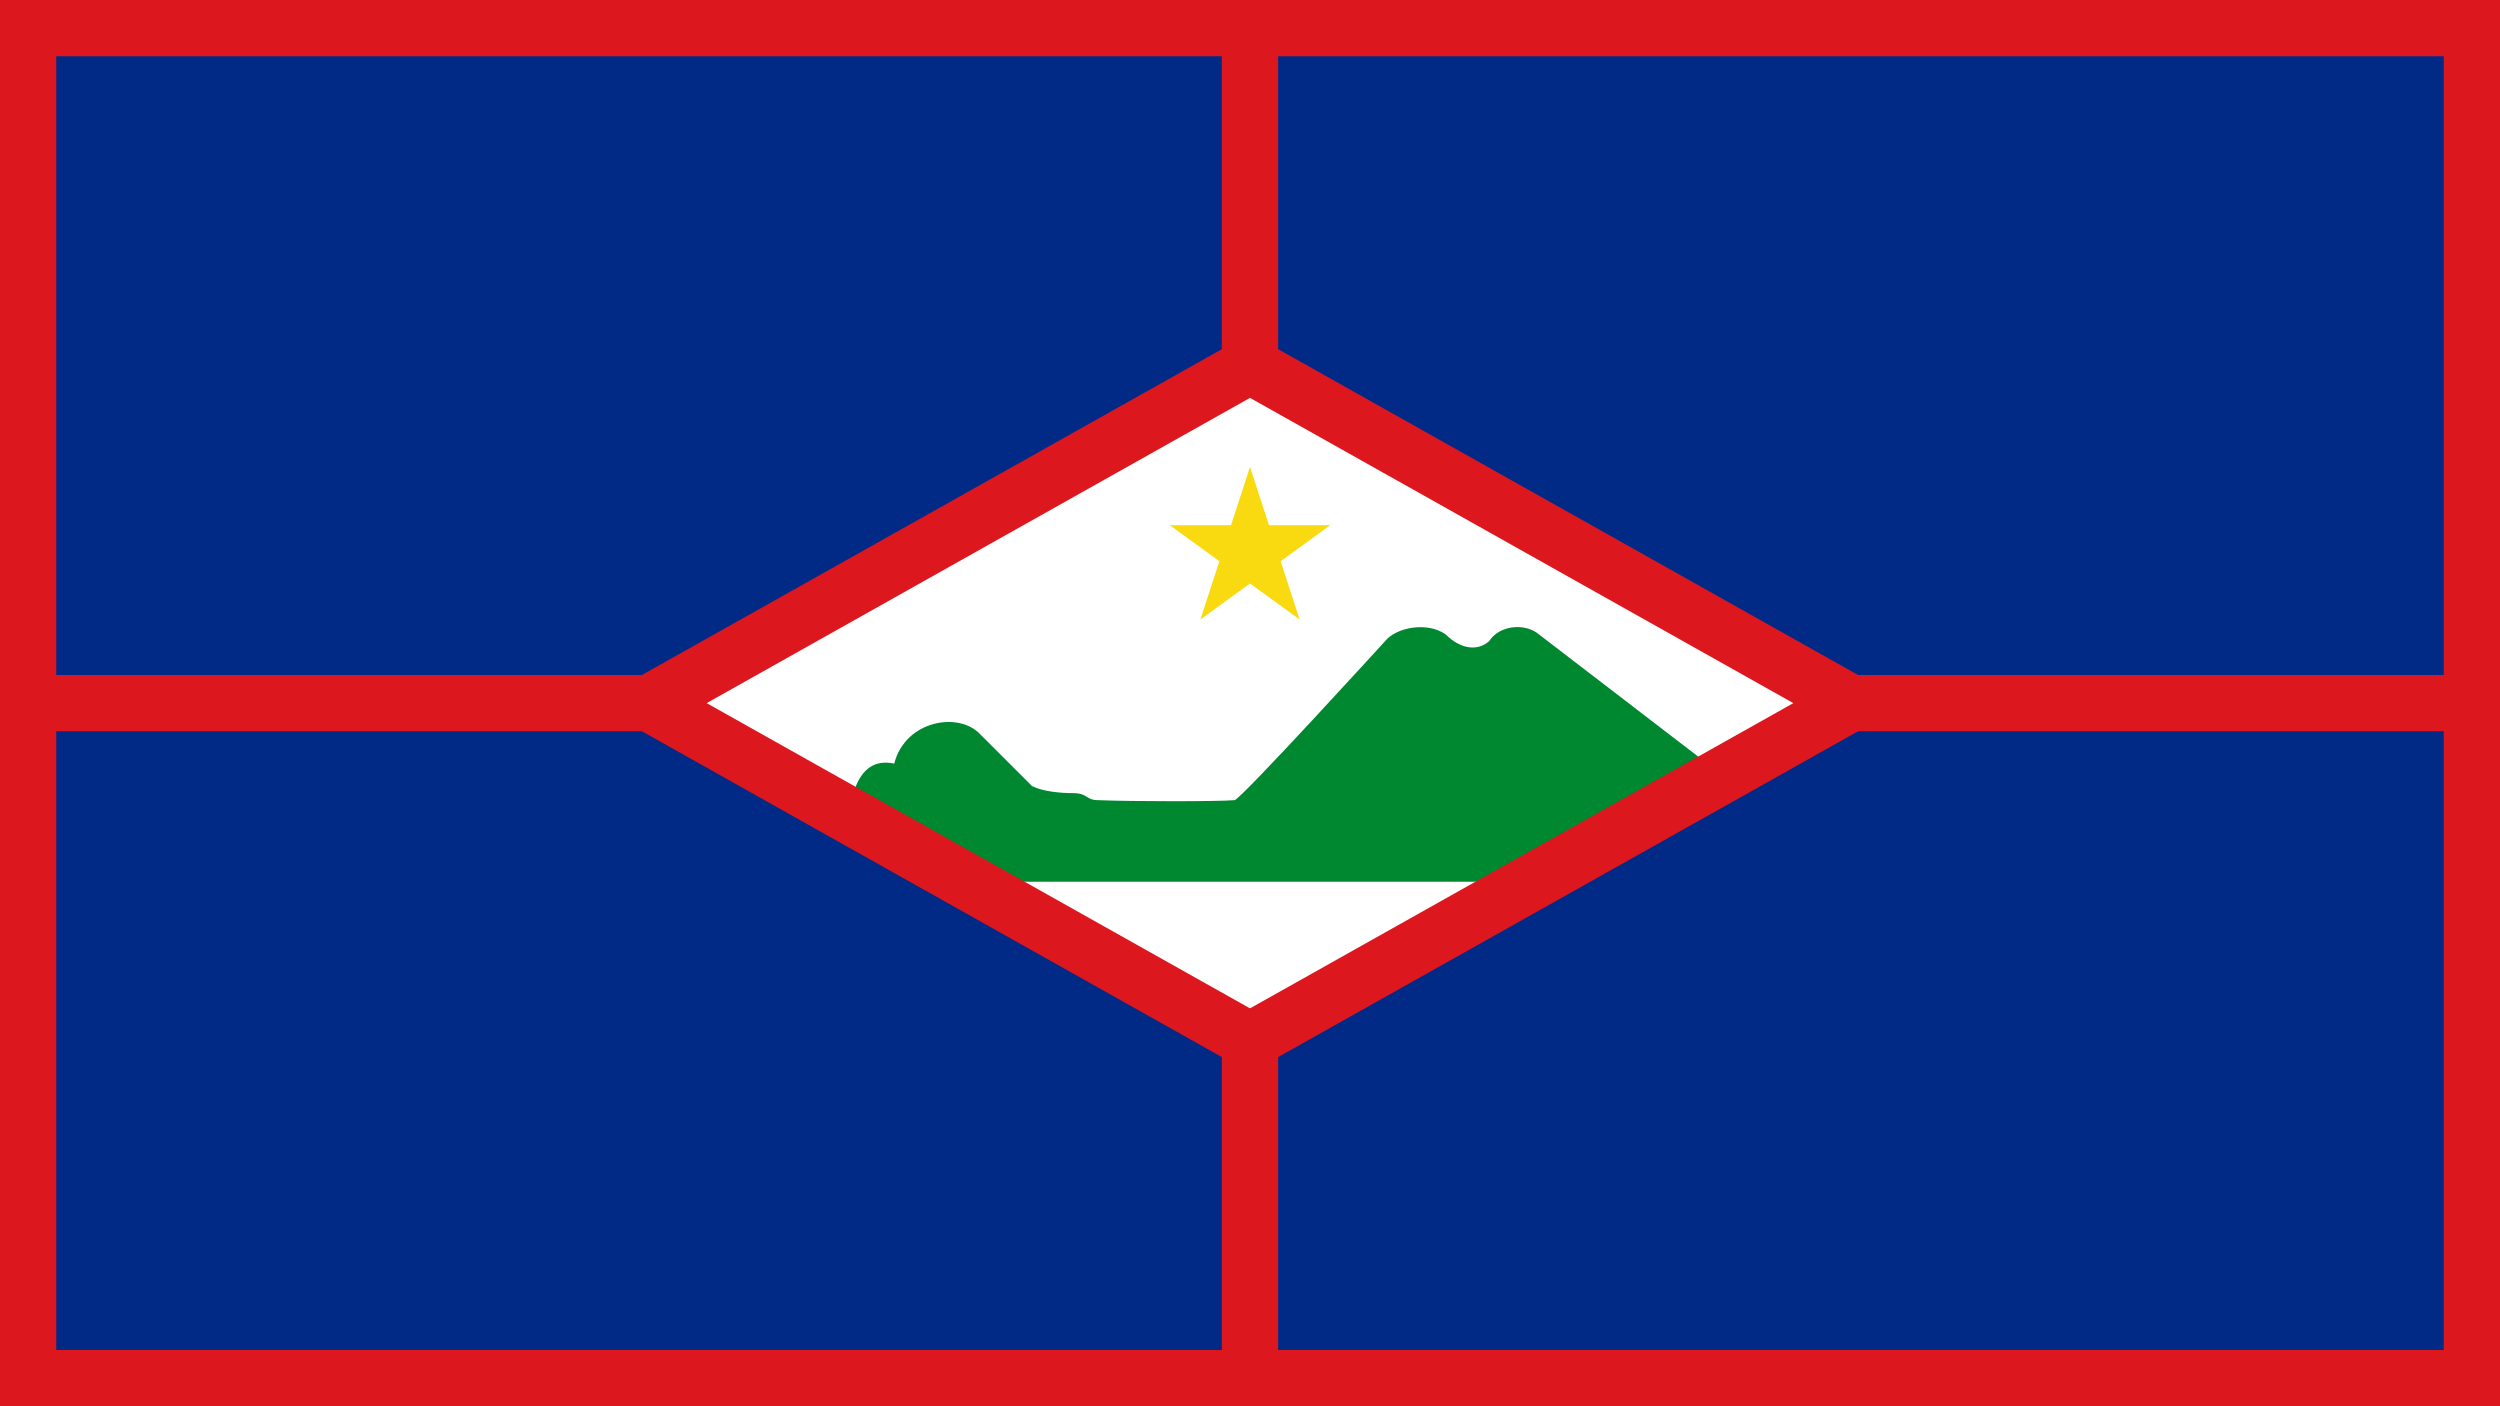 <?xml version="1.0"?>
<svg xmlns="http://www.w3.org/2000/svg" xmlns:xlink="http://www.w3.org/1999/xlink" version="1.1" width="640" height="360" viewBox="0 0 640 360">
<!-- Generated by Kreative Vexillo v1.0 -->
<style>
.blue{fill:rgb(1,42,135);}
.green{fill:rgb(0,136,48);}
.red{fill:rgb(220,23,29);}
.white{fill:rgb(255,255,255);}
.yellow{fill:rgb(249,217,15);}
</style>
<defs>
<path id="island" d="M -0.281 0.061 C -0.276 0.047 -0.267 0.04 -0.253 0.043 C -0.245 0.012 -0.207 0.006 -0.192 0.022 L -0.155 0.059 C -0.147 0.063 -0.134 0.064 -0.126 0.064 C -0.115 0.064 -0.117 0.069 -0.108 0.069 C -0.084 0.07 -0.022 0.07 -0.011 0.069 C -0.007 0.069 0.096 -0.044 0.096 -0.044 C 0.104 -0.054 0.126 -0.058 0.139 -0.049 C 0.15 -0.038 0.162 -0.037 0.17 -0.044 C 0.177 -0.055 0.194 -0.057 0.204 -0.05 L 0.32 0.039 L 0.164 0.127 H -0.164 L -0.281 0.061 Z"/>
<path id="star" d="M 0.0 -1.0 L 0.225 -0.309 L 0.951 -0.309 L 0.363 0.118 L 0.588 0.809 L 0.0 0.382 L -0.588 0.809 L -0.363 0.118 L -0.951 -0.309 L -0.225 -0.309 Z"/>
</defs>
<g>
<rect x="0" y="0" width="640" height="360" class="red"/>
<rect x="14.4" y="14.4" width="611.2" height="331.2" class="blue"/>
<g>
<rect x="0" y="172.8" width="640" height="14.4" class="red"/>
<rect x="312.8" y="0" width="14.4" height="360" class="red"/>
</g>
<path d="M 166.208 180 L 320 93.6 L 473.792 180 L 320 266.4 Z" class="white"/>
<use xlink:href="#star" transform="translate(320 141.12) scale(21.6 21.6) rotate(0)" class="yellow"/>
<use xlink:href="#island" transform="translate(320 180) scale(360 360) rotate(0)" class="green"/>
<path d="M 323.526 99.877 L 323.526 99.877 L 169.734 186.277 L 162.681 173.723 L 316.474 87.323 Z" class="red"/>
<path d="M 323.526 87.323 L 323.526 87.323 L 477.318 173.723 L 470.265 186.277 L 316.474 99.877 Z" class="red"/>
<path d="M 316.474 272.677 L 316.474 272.677 L 162.681 186.277 L 169.734 173.723 L 323.526 260.123 Z" class="red"/>
<path d="M 316.474 260.123 L 316.474 260.123 L 470.265 173.723 L 477.318 186.277 L 323.526 272.677 Z" class="red"/>
</g>
</svg>
